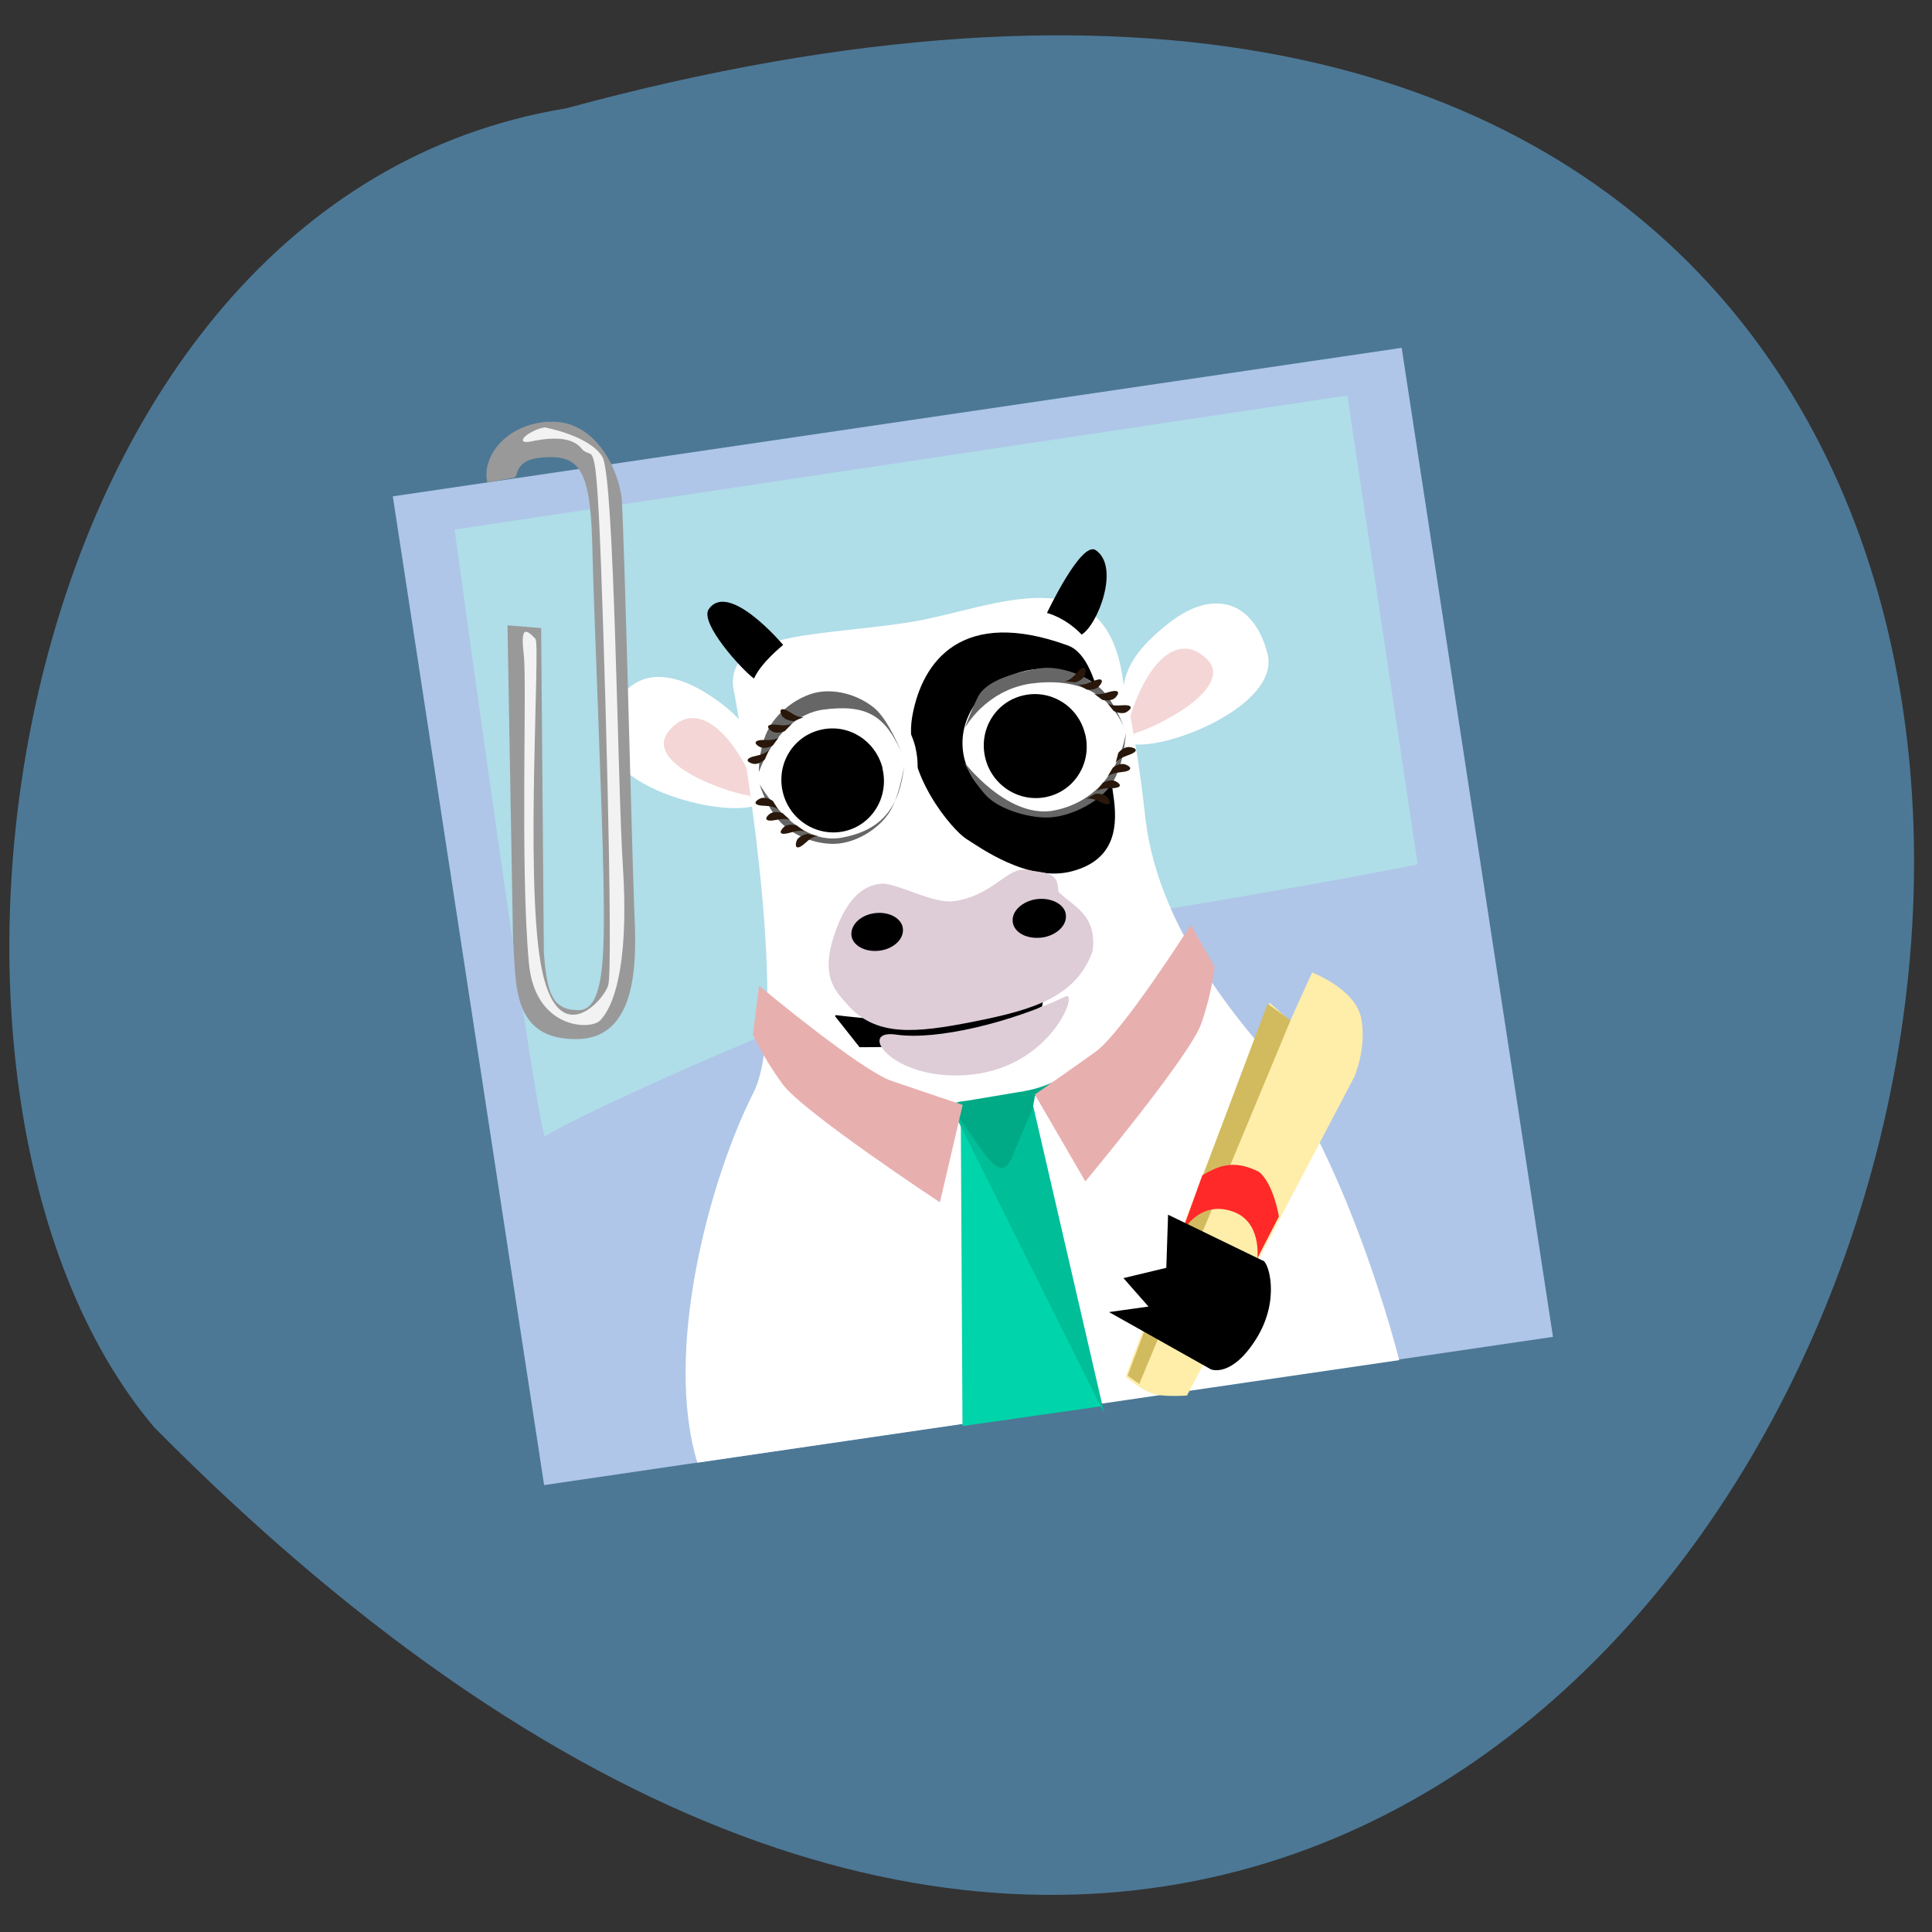 <svg xmlns="http://www.w3.org/2000/svg" viewBox="0 0 22 22"><rect x="0" y="0" width="22" height="22" fill="#333333" stroke="none"/><path d="m 6.445 1.234 c 26.305 -7.152 14.816 34.727 -4.688 15.02 c -3.234 -3.82 -1.738 -13.965 4.688 -15.02" fill="#4c7896"/><path d="m 4.473 5.652 l 11.488 -1.691 l 1.723 11.262 l -11.488 1.688" fill="#afc6e8"/><path d="m 5.176 6.03 c 0 0 0.961 7.03 1.035 6.914 c 0.07 -0.117 4.426 -2.156 6.66 -2.523 c 2.23 -0.363 3.273 -0.578 3.273 -0.578 l -0.801 -5.34" fill="#afdde8"/><g fill="#f4d6d6"><path d="m 8.645 8.777 c -0.031 -0.074 -0.395 -0.84 -0.668 -0.797 c -0.273 0.039 -0.664 0.078 -0.52 0.484 c 0.145 0.406 0.379 0.637 0.695 0.656 c 0.316 0.016 0.621 -0.031 0.621 -0.031"/><path d="m 12.781 8.168 c 0 0 0.289 -0.91 0.629 -0.961 c 0.34 -0.051 0.707 -0.137 0.68 0.23 c -0.027 0.367 -0.109 0.473 -0.551 0.711 c -0.441 0.238 -0.82 0.344 -0.82 0.344"/></g><g fill="#fff"><path d="m 8.582 12.438 c 0.449 -0.898 -0.215 -4.52 -0.215 -4.52 c -0.195 -0.75 0.98 -0.664 2.035 -0.84 c 0.883 -0.148 2.199 -0.797 2.387 0.68 c 0.148 0.66 0.207 1.148 0.25 1.523 c 0.043 0.395 0.195 1.293 1.246 2.547 c 1.051 1.254 1.648 3.66 1.648 3.66 l -7.992 1.168 c -0.387 -1.273 0.137 -3.223 0.641 -4.219"/><path d="m 12.855 8.211 c 0.184 -0.637 0.543 -1.031 0.883 -0.711 c 0.324 0.305 -0.469 0.742 -0.82 0.852 l -0.031 0.121 c 0.438 0.066 1.691 -0.457 1.547 -1.027 c -0.09 -0.355 -0.297 -0.57 -0.57 -0.574 c -0.168 -0.004 -0.355 0.066 -0.563 0.23 c -0.488 0.383 -0.555 0.672 -0.496 1.023"/></g><g stroke="#000" stroke-width="0.056" transform="matrix(0.284 -0.041 0.041 0.271 134.06 145.7)"><path d="m -354.43 -561.14 c -0.708 2.257 0.935 4.912 1.387 5.312 c 0.452 0.4 2.178 2.188 3.96 1.952 c 1.766 -0.224 2.033 -1.611 2.026 -2.909 c -0.005 -1.312 0.481 -5.578 -0.882 -6.345 c -3.871 -2.184 -5.77 -0.264 -6.491 1.991"/><path d="m -359.24 -549.31 l 0.775 1.414 c 0 0 3.824 0.591 4.712 0.35 c 0.89 -0.255 2.653 -0.941 2.653 -0.941 l 0.322 -1 c 0 0 -3.06 1.095 -4.585 0.981 c -1.538 -0.117 -3.877 -0.801 -3.877 -0.801"/></g><path d="m 9.645 11.434 c 0.324 0.375 0.773 0.332 1.445 0.199 c 0.668 -0.133 1.168 -0.277 1.352 -0.805 c 0.051 -0.418 -0.219 -0.5 -0.391 -0.676 c 0 -0.23 -0.141 -0.207 -0.359 -0.246 c -0.223 -0.039 -0.371 0.285 -0.82 0.355 c -0.223 0.035 -0.559 -0.16 -0.797 -0.199 c -0.359 -0.004 -0.523 0.398 -0.602 0.672 c -0.113 0.418 0.059 0.57 0.172 0.699" fill="#deccd7"/><g fill="#fff"><path d="m 12.781 8.242 c 0.109 0.441 -0.207 0.887 -0.707 0.996 c -0.496 0.109 -0.984 -0.164 -1.094 -0.605 c -0.105 -0.441 0.211 -0.887 0.707 -0.996 c 0.492 -0.105 0.977 0.156 1.09 0.586"/><path d="m 10.426 8.52 c 0.113 0.496 -0.199 0.988 -0.699 1.102 c -0.5 0.113 -1 -0.195 -1.117 -0.691 c -0.113 -0.496 0.199 -0.988 0.699 -1.102 c 0.496 -0.109 0.988 0.188 1.113 0.672"/></g><path d="m 8.586 7.727 c -0.141 -0.102 -0.621 -0.633 -0.516 -0.789 c 0.227 -0.332 0.848 0.406 0.848 0.406 c 0 0 -0.254 0.203 -0.332 0.383"/><path d="m 11.922 6.98 c 0 0 0.391 -0.828 0.555 -0.715 c 0.281 0.188 0.023 0.852 -0.16 0.961 c -0.191 -0.199 -0.395 -0.246 -0.395 -0.246"/><path d="m 8.582 8.914 c -0.262 -0.605 -0.668 -0.953 -0.965 -0.59 c -0.285 0.344 0.559 0.676 0.922 0.738 l 0.047 0.117 c -0.43 0.121 -1.738 -0.234 -1.664 -0.82 c 0.043 -0.363 0.223 -0.605 0.496 -0.645 c 0.16 -0.023 0.359 0.023 0.586 0.156 c 0.531 0.32 0.633 0.598 0.617 0.953" fill="#fff"/><path d="m 10.203 11.781 c 0.469 0.07 1.328 -0.145 1.93 -0.434 c 0.152 -0.074 -0.145 0.777 -1.047 0.887 c -0.902 0.109 -1.352 -0.52 -0.883 -0.453" fill="#deccd7"/><g fill="#666"><path d="m 10.988 8.289 c 0 0 0.227 -0.422 0.742 -0.504 c 0.516 -0.07 0.887 0.09 1.07 0.496 c 0 0 -0.121 -0.316 -0.277 -0.449 c -0.164 -0.141 -0.465 -0.262 -0.699 -0.219 c -0.223 0.039 -0.598 0.121 -0.695 0.336 c -0.098 0.207 -0.141 0.34 -0.141 0.34"/><path d="m 8.641 8.793 c 0 0 0.207 -0.629 0.723 -0.711 c 0.512 -0.07 0.715 0.074 0.898 0.48 c 0 0 -0.141 -0.355 -0.297 -0.492 c -0.164 -0.141 -0.422 -0.23 -0.656 -0.187 c -0.223 0.043 -0.477 0.234 -0.574 0.449 c -0.098 0.207 -0.094 0.461 -0.094 0.461"/></g><path d="m 12.133 10.395 c 0.031 0.121 -0.078 0.242 -0.242 0.277 c -0.168 0.031 -0.324 -0.035 -0.355 -0.152 c -0.031 -0.121 0.078 -0.242 0.242 -0.277 c 0.164 -0.031 0.32 0.035 0.355 0.148"/><path d="m 10.277 10.551 c 0.031 0.117 -0.074 0.238 -0.234 0.27 c -0.16 0.031 -0.313 -0.035 -0.344 -0.148 c -0.027 -0.117 0.074 -0.238 0.234 -0.27 c 0.156 -0.031 0.309 0.031 0.344 0.145"/><path d="m 10.05 8.758 c 0.074 0.32 -0.121 0.637 -0.434 0.707 c -0.313 0.07 -0.629 -0.129 -0.703 -0.449 c -0.074 -0.32 0.121 -0.637 0.438 -0.707 c 0.309 -0.07 0.617 0.121 0.699 0.438"/><path d="m 12.359 8.367 c 0.074 0.32 -0.121 0.637 -0.438 0.707 c -0.313 0.07 -0.629 -0.129 -0.703 -0.449 c -0.074 -0.32 0.121 -0.637 0.438 -0.707 c 0.309 -0.07 0.621 0.121 0.699 0.437"/><g fill="#666"><path d="m 10.98 8.68 c 0 0 0.473 0.621 0.988 0.555 c 0.512 -0.082 0.789 -0.488 0.852 -0.887 c 0 0 -0.016 0.402 -0.191 0.621 c -0.133 0.164 -0.398 0.309 -0.637 0.336 c -0.227 0.027 -0.613 -0.078 -0.77 -0.254 c -0.156 -0.172 -0.242 -0.371 -0.242 -0.371"/><path d="m 8.652 8.934 c 0 0 0.387 0.68 0.906 0.609 c 0.512 -0.082 0.688 -0.383 0.738 -0.82 c 0 0 -0.055 0.348 -0.164 0.52 c -0.113 0.18 -0.344 0.336 -0.582 0.363 c -0.223 0.023 -0.516 -0.078 -0.676 -0.258 c -0.152 -0.172 -0.223 -0.414 -0.223 -0.414"/></g><path d="m 11.691 12.461 l 0.859 3.551 l -1.59 0.227 l -0.02 -3.637" fill="#00d4aa"/><g fill="#00aa87"><path d="m 11.652 12.426 c 0.711 -0.105 1.406 -0.945 1.797 -1.598 l 0.066 0.219 c -0.555 0.777 -1.199 1.203 -1.832 1.48"/><path d="m 11.03 12.555 c -0.734 0.102 -1.664 -0.48 -2.246 -0.988 l -0.004 0.23 c 0.781 0.582 1.555 0.762 2.262 0.84"/></g><path d="m 6.246 4.801 c -0.512 0.035 -0.766 0.426 -0.695 0.695 l 0.082 -0.016 l 0.215 -0.039 c 0.07 -0.004 -0.02 -0.211 0.352 -0.234 c 0.375 -0.02 0.52 0.109 0.543 0.957 c 0.02 0.844 0.117 3.055 0.129 3.859 c 0.012 0.801 0.02 1.48 -0.281 1.48 c -0.305 0 -0.363 -0.195 -0.398 -0.656 l -0.031 -3.695 l -0.383 -0.031 l 0.063 3.582 c 0.039 0.504 -0.02 1.141 0.734 1.129 c 0.754 -0.012 0.66 -1.078 0.645 -1.512 c -0.035 -0.996 -0.105 -4.01 -0.141 -4.637 c -0.039 -0.363 -0.32 -0.914 -0.832 -0.879" fill="#999"/><path d="m 10.879 12.703 l 1.695 3.391 l -0.828 -3.582" fill="#00be97"/><path d="m 11.03 12.531 l 0.586 -0.098 c 0.219 -0.031 0.168 0.027 0.145 0.184 l -0.211 0.496 c -0.09 0.25 -0.168 0.23 -0.328 0.043 l -0.277 -0.391 c -0.195 -0.238 -0.016 -0.215 0.086 -0.234" fill="#00aa87"/><g fill="#e8afaf"><path d="m 11.785 12.465 l 0.574 0.988 c 0 0 1.195 -1.434 1.32 -1.797 c 0.125 -0.359 0.152 -0.645 0.152 -0.645 l -0.27 -0.48 c 0 0 -0.785 1.234 -1.09 1.449 c -0.301 0.215 -0.688 0.484 -0.688 0.484"/><path d="m 10.961 12.586 l -0.258 1.105 c 0 0 -1.57 -1.035 -1.793 -1.348 c -0.227 -0.309 -0.336 -0.563 -0.336 -0.563 l 0.07 -0.555 c 0 0 1.16 0.969 1.516 1.086 c 0.352 0.121 0.801 0.27 0.801 0.27"/></g><g fill="#28170a"><path d="m 8.711 8.645 c 0 0 -0.066 0.07 -0.141 0.051 c -0.074 -0.02 -0.09 -0.063 0.043 -0.09 c 0.129 -0.027 0.145 -0.074 0.145 -0.074"/><path d="m 8.801 8.488 c 0 0 -0.086 0.051 -0.152 0.016 c -0.066 -0.035 -0.07 -0.082 0.063 -0.078 c 0.133 0.008 0.16 -0.035 0.16 -0.035"/><path d="m 8.938 8.324 c 0 0 -0.09 0.043 -0.152 0 c -0.063 -0.043 -0.059 -0.086 0.07 -0.07 c 0.133 0.02 0.168 -0.02 0.168 -0.02"/><path d="m 9.04 8.211 c 0 0 -0.098 0 -0.137 -0.063 c -0.035 -0.066 -0.012 -0.105 0.098 -0.035 c 0.109 0.074 0.156 0.051 0.156 0.051"/><path d="m 8.801 9.121 c 0 0 -0.078 -0.059 -0.148 -0.027 c -0.07 0.035 -0.078 0.078 0.055 0.082 c 0.137 0.004 0.16 0.051 0.16 0.051"/><path d="m 8.914 9.262 c 0 0 -0.09 -0.039 -0.152 0.008 c -0.059 0.047 -0.055 0.094 0.078 0.066 c 0.129 -0.027 0.164 0.008 0.164 0.008"/><path d="m 9.07 9.398 c 0 0 -0.094 -0.027 -0.148 0.023 c -0.055 0.055 -0.047 0.098 0.082 0.059 c 0.125 -0.039 0.164 -0.008 0.164 -0.008"/><path d="m 9.195 9.496 c 0 0 -0.102 0.016 -0.125 0.082 c -0.023 0.07 0.004 0.109 0.102 0.02 c 0.094 -0.09 0.145 -0.078 0.145 -0.078"/><path d="m 12.68 8.094 c 0 0 0.09 0.051 0.152 0.012 c 0.066 -0.043 0.066 -0.086 -0.066 -0.074 c -0.133 0.012 -0.16 -0.031 -0.16 -0.031"/><path d="m 12.551 7.969 c 0 0 0.098 0.027 0.152 -0.027 c 0.051 -0.055 0.043 -0.098 -0.086 -0.059 c -0.125 0.043 -0.164 0.012 -0.164 0.012"/><path d="m 12.375 7.852 c 0 0 0.098 0.016 0.145 -0.043 c 0.051 -0.059 0.035 -0.102 -0.086 -0.047 c -0.121 0.055 -0.164 0.027 -0.164 0.027"/><path d="m 12.246 7.77 c 0 0 0.098 -0.027 0.113 -0.098 c 0.016 -0.074 -0.02 -0.105 -0.102 -0.004 c -0.086 0.098 -0.137 0.09 -0.137 0.09"/><path d="m 12.734 8.574 c 0 0 0.059 -0.078 0.137 -0.066 c 0.078 0.012 0.098 0.051 -0.031 0.094 c -0.125 0.043 -0.137 0.09 -0.137 0.09"/><path d="m 12.672 8.742 c 0 0 0.074 -0.063 0.148 -0.035 c 0.07 0.027 0.078 0.074 -0.055 0.086 c -0.133 0.012 -0.156 0.055 -0.156 0.055"/><path d="m 12.555 8.918 c 0 0 0.082 -0.055 0.152 -0.02 c 0.066 0.035 0.07 0.078 -0.063 0.078 c -0.133 -0.004 -0.16 0.039 -0.16 0.039"/><path d="m 12.473 9.04 c 0 0 0.098 -0.016 0.145 0.047 c 0.043 0.059 0.023 0.102 -0.094 0.043 c -0.117 -0.059 -0.16 -0.031 -0.16 -0.031"/></g><path d="m 12.82 15.676 c 0.078 -0.254 1.637 -4.258 1.637 -4.258 l 0.234 0.207 l 0.25 -0.551 c 0 0 0.492 0.184 0.559 0.52 c 0.066 0.34 -0.078 0.668 -0.078 0.668 l -1.906 3.629 c 0 0 -0.266 0.02 -0.387 -0.02 c -0.121 -0.035 -0.309 -0.191 -0.309 -0.191" fill="#ffedaa"/><path d="m 14.434 11.43 l 0.262 0.188 l -1.723 4.141 l -0.133 -0.094" fill="#d2bb5f"/><path d="m 13.691 13.383 c 0.16 -0.09 0.34 -0.195 0.645 -0.039 c 0.168 0.137 0.227 0.508 0.227 0.508 l -0.246 0.477 c 0 0 0.055 -0.422 -0.285 -0.535 c -0.387 -0.133 -0.578 0.25 -0.578 0.25" fill="#ff2929"/><path d="m 6.207 4.867 c 0 0 -0.07 0.004 -0.172 0.063 c -0.074 0.039 -0.141 0.125 0.008 0.098 c 0.145 -0.031 0.445 -0.082 0.574 0.074 c 0.125 0.156 0.156 -0.176 0.207 0.863 c 0.051 1.043 0.164 5.062 0.102 5.254 c -0.063 0.195 -0.594 0.766 -0.77 -0.254 c -0.176 -1.02 0 -3.629 -0.059 -3.691 c -0.121 -0.129 -0.168 -0.125 -0.133 0.18 c 0.039 0.305 -0.043 2.426 0.059 3.516 c 0.07 0.75 0.699 0.762 0.809 0.652 c 0.211 -0.219 0.32 -0.809 0.262 -1.738 c -0.063 -0.93 -0.094 -4.437 -0.234 -4.68 c -0.141 -0.242 -0.652 -0.336 -0.652 -0.336" fill="#f2f2f2"/><path d="m 14.379 14.355 l -1.078 -0.523 l -0.02 0.605 l -0.488 0.117 l 0.285 0.324 l -0.449 0.063 l 1.16 0.652 c 0 0 0.234 0.102 0.516 -0.348 c 0.281 -0.449 0.137 -0.883 0.074 -0.891"/></svg>